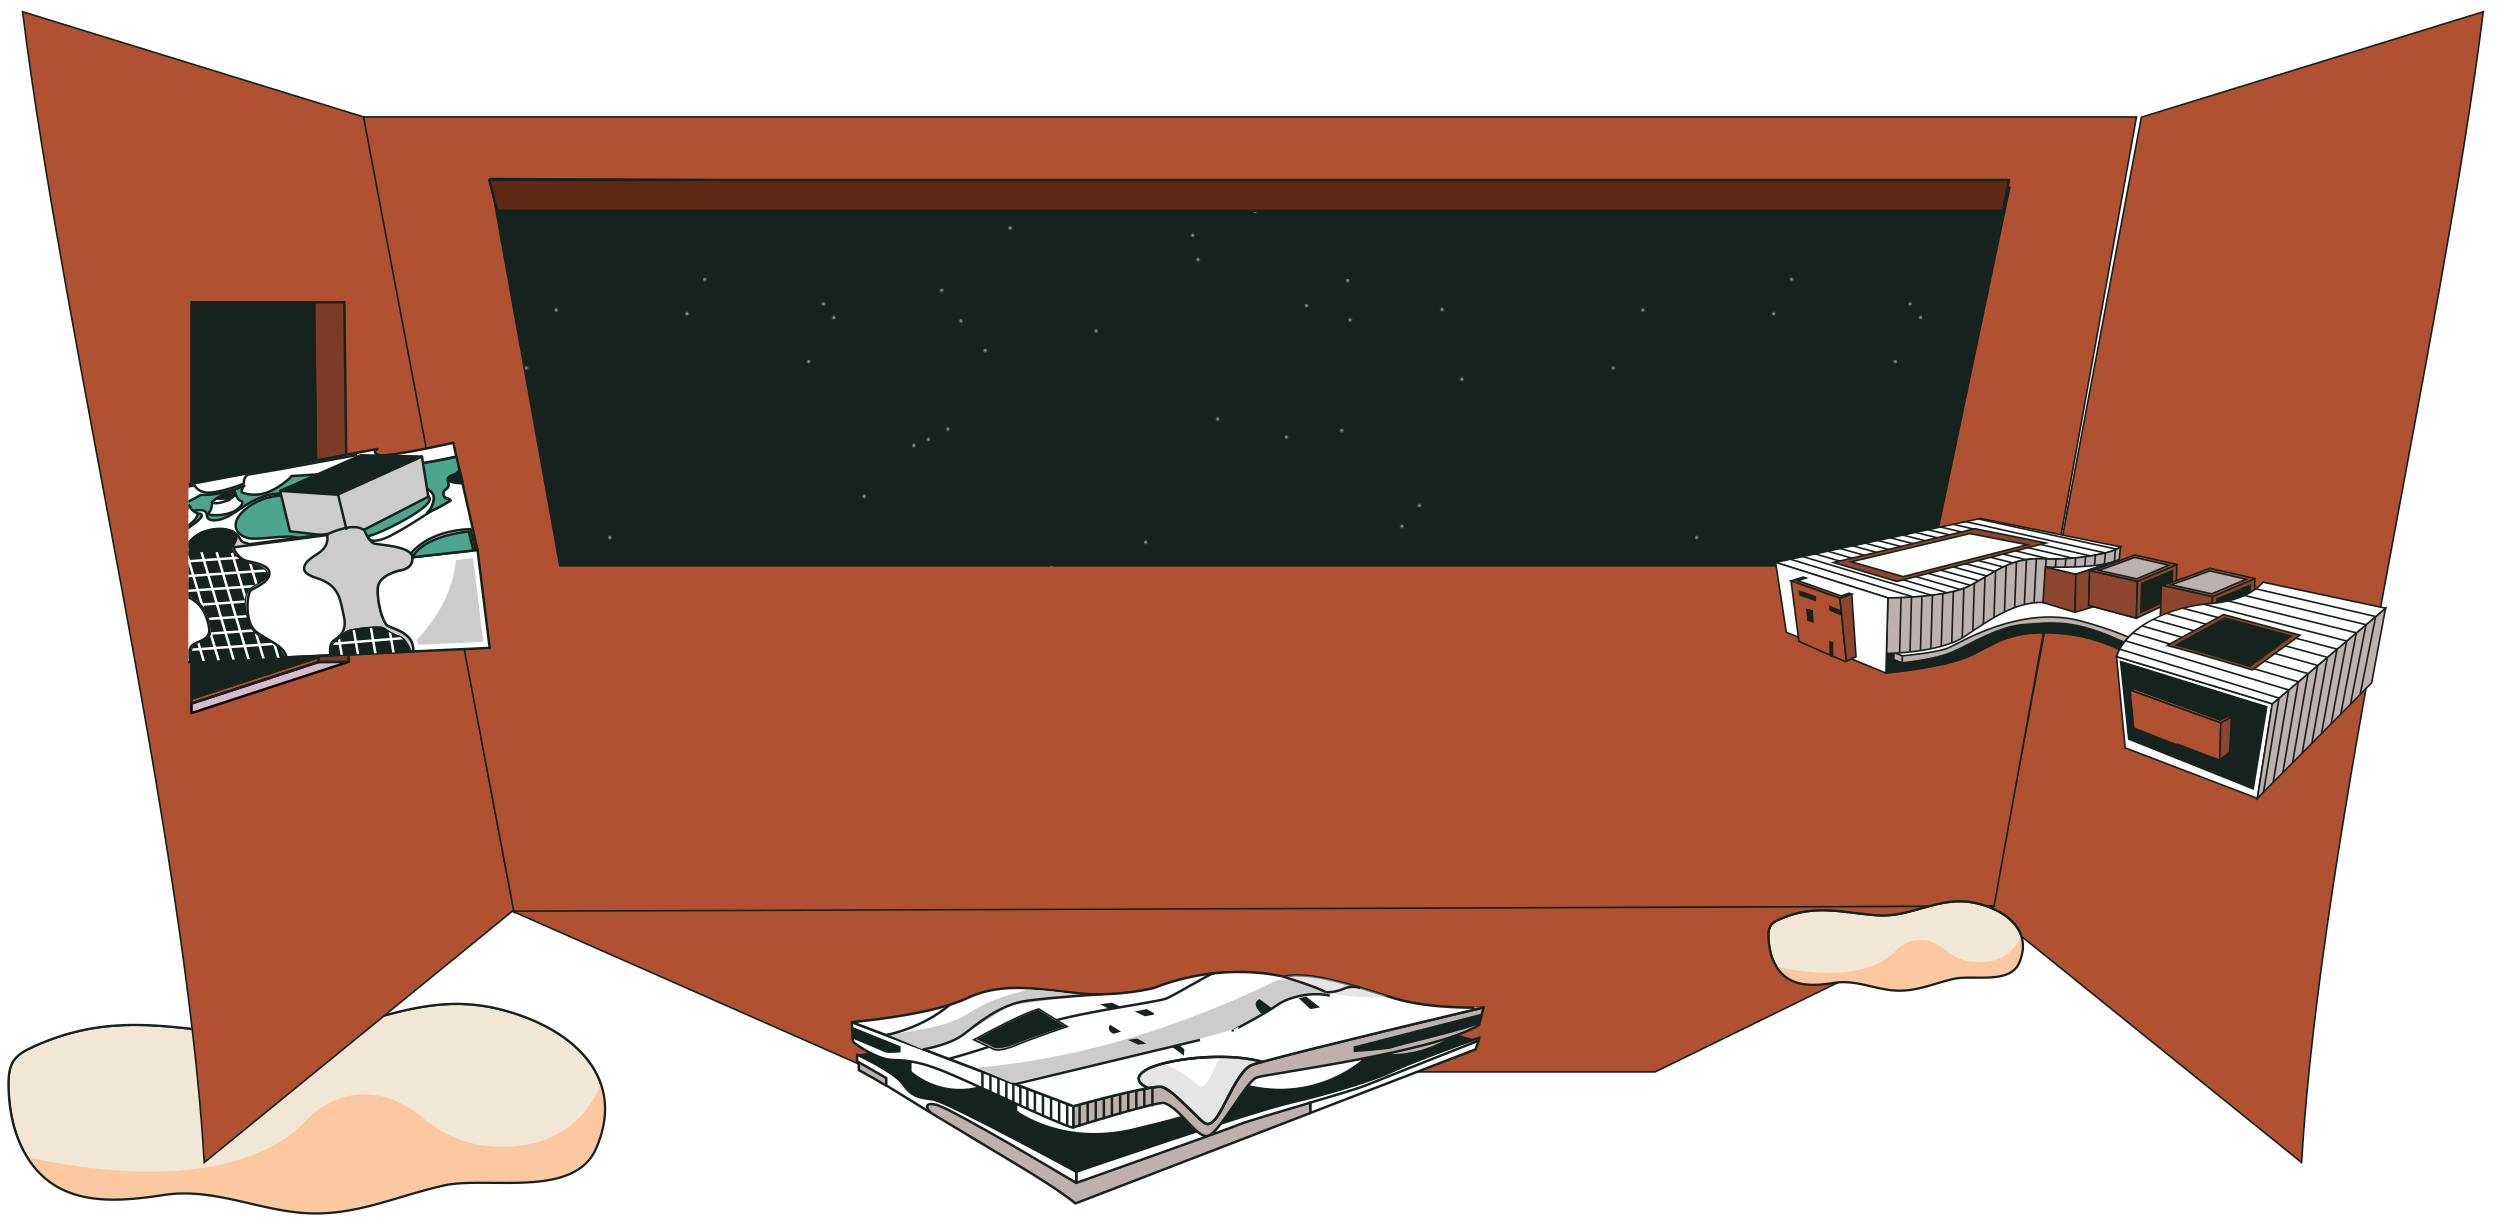 <svg xmlns="http://www.w3.org/2000/svg" xmlns:xlink="http://www.w3.org/1999/xlink" width="1504.56" height="735.38" viewBox="0 0 1504.56 735.38">
  <defs>
    <clipPath id="a">
      <path d="M262.61,604.84c-35.65,3.71-66.66,21.81-104.27,19-51.08-3.8-88.72-16.6-138.64,6.24-4.41,2-8.94,4.4-11.6,8.46s-3,9.31-3,14.23c.14,15.19,3.21,30.67,11.21,43.59,18.58,30,51.85,27.46,82.4,22.8,28.78-4.39,55,8.5,83.11,10.79,30.95,2.51,55.44-9.74,85-16.43,26.2-5.93,78.74,8.29,92-22.47,19.87-46.11-19.43-74.85-60.19-84.2A108.43,108.43,0,0,0,262.61,604.84Z" fill="none"/>
    </clipPath>
    <clipPath id="b">
      <polygon points="191.67 398.41 115.25 423.39 115.25 181.91 189.01 181.91 191.67 398.41" fill="none"/>
    </clipPath>
    <clipPath id="c">
      <rect x="113.43" y="238.6" width="262.4" height="206.04" fill="none"/>
    </clipPath>
    <clipPath id="d">
      <path d="M88.34,399.54c-1.58-5.51-8.42-8.61-12.06-10.71s-7.84-8.86-9.21-17.52,1.55-9,6.7-13.63c2.86-2.57.73-4.7-1.73-6.1a14.61,14.61,0,0,0-5.94-1.83c-9.54-.82-11.66-8.24-11.66-8.24l-16.57,1.72s1.94,7.49-2.57,9.3-8.45,4.06-6.95,7.45,10.59,2.85,14.09,7.5,13.21,18.47,7,23.67c0,0-4.87,1.07-2.66,10.23Z" fill="none"/>
    </clipPath>
    <clipPath id="e">
      <path d="M111.58,333.67s1.59,7.08-4.43,9.62-11.13,5.35-8.63,9.13,12.18,4,17,6.49a21.91,21.91,0,0,1,10,12.16c1.46,4.52,3.84,11.13-1.17,13.6s-11.15,3.94-8.62,13.4L171,395.69a17.47,17.47,0,0,0-8.8-9.39c-6.9-3.39-10.39-4.11-13.37-13.45s-1.55-16.37,1.47-18.82,10.46-5.57,10.34-7.82-.65-4.43-10.14-6.83-11.55-9.44-11.55-9.44Z" fill="none"/>
    </clipPath>
    <clipPath id="f">
      <path d="M240.16,383.23c-2.41-.5-7.16-3.2-9.24-4.87s-18,.49-20.86,1.43-5.64,5.1-8.52,7.12c-2.06,1.44-1.69,5.31-1.31,7.41l22.3-1,24.21-1.13C245.75,387.86,242.36,383.69,240.16,383.23Z" fill="none"/>
    </clipPath>
    <pattern id="g" data-name="新增圖樣色票 2" width="871.45" height="899.05" patternTransform="matrix(0.75, 0, 0, -0.75, 969.91, -631.53)" patternUnits="userSpaceOnUse" viewBox="0 0 871.45 899.05">
      <rect width="871.45" height="899.05" fill="none"/>
      <rect width="871.45" height="899.05" fill="none"/>
      <circle cx="88.93" cy="896.62" r="1.27" fill="#fff"/>
      <circle cx="186.44" cy="841.27" r="1.27" fill="#fff"/>
      <circle cx="310.18" cy="897.78" r="1.27" fill="#fff"/>
      <circle cx="355.55" cy="815.14" r="1.27" fill="#fff"/>
      <circle cx="389.39" cy="775.01" r="1.27" fill="#fff"/>
      <circle cx="403.06" cy="890.65" r="1.27" fill="#fff"/>
      <circle cx="627.12" cy="712.71" r="1.27" fill="#fff"/>
      <circle cx="585.87" cy="788.38" r="1.27" fill="#fff"/>
      <circle cx="842.23" cy="827.06" r="1.27" fill="#fff"/>
      <circle cx="25.04" cy="709.2" r="1.27" fill="#fff"/>
      <circle cx="130.09" cy="706.17" r="1.27" fill="#fff"/>
      <circle cx="247.88" cy="703.16" r="1.27" fill="#fff"/>
      <circle cx="349.82" cy="700.47" r="1.27" fill="#fff"/>
      <circle cx="454.38" cy="845.53" r="1.27" fill="#fff"/>
      <circle cx="540.14" cy="749.59" r="1.27" fill="#fff"/>
      <circle cx="515.25" cy="821.97" r="1.27" fill="#fff"/>
      <circle cx="660.28" cy="732.81" r="1.27" fill="#fff"/>
      <circle cx="735.96" cy="709.54" r="1.27" fill="#fff"/>
      <circle cx="1.27" cy="662.69" r="1.27" fill="#fff"/>
      <circle cx="239.51" cy="714.06" r="1.27" fill="#fff"/>
      <circle cx="144.33" cy="733.78" r="1.27" fill="#fff"/>
      <circle cx="323.75" cy="605.5" r="1.27" fill="#fff"/>
      <circle cx="334.44" cy="724.98" r="1.27" fill="#fff"/>
      <circle cx="535.81" cy="769.11" r="1.27" fill="#fff"/>
      <circle cx="611.05" cy="607.31" r="1.27" fill="#fff"/>
      <circle cx="751.88" cy="653.66" r="1.27" fill="#fff"/>
      <circle cx="662.16" cy="701.25" r="1.27" fill="#fff"/>
      <circle cx="68.23" cy="526.62" r="1.27" fill="#fff"/>
      <circle cx="272.26" cy="559.61" r="1.27" fill="#fff"/>
      <circle cx="227.67" cy="667.86" r="1.27" fill="#fff"/>
      <circle cx="369.27" cy="676.66" r="1.27" fill="#fff"/>
      <circle cx="339.43" cy="613.62" r="1.27" fill="#fff"/>
      <circle cx="458.33" cy="692.33" r="1.27" fill="#fff"/>
      <circle cx="525.48" cy="500.41" r="1.27" fill="#fff"/>
      <circle cx="655.45" cy="612.5" r="1.27" fill="#fff"/>
      <circle cx="706.38" cy="496.34" r="1.27" fill="#fff"/>
      <circle cx="156.19" cy="398.01" r="1.27" fill="#fff"/>
      <circle cx="99.46" cy="473.65" r="1.27" fill="#fff"/>
      <circle cx="312.14" cy="600.48" r="1.27" fill="#fff"/>
      <circle cx="427.87" cy="461.22" r="1.27" fill="#fff"/>
      <circle cx="498.11" cy="522.86" r="1.27" fill="#fff"/>
      <circle cx="555.91" cy="621.66" r="1.27" fill="#fff"/>
      <circle cx="618.11" cy="462.91" r="1.27" fill="#fff"/>
      <circle cx="717.83" cy="552.3" r="1.27" fill="#fff"/>
      <circle cx="703.76" cy="535.68" r="1.27" fill="#fff"/>
      <circle cx="61.77" cy="383.44" r="1.27" fill="#fff"/>
      <circle cx="184.33" cy="328.02" r="1.27" fill="#fff"/>
      <circle cx="293.25" cy="444.08" r="1.27" fill="#fff"/>
      <circle cx="357.45" cy="443.24" r="1.27" fill="#fff"/>
      <circle cx="450.82" cy="424.59" r="1.27" fill="#fff"/>
      <circle cx="438.04" cy="316.2" r="1.27" fill="#fff"/>
      <circle cx="498.5" cy="410.24" r="1.27" fill="#fff"/>
      <circle cx="644.01" cy="391.88" r="1.27" fill="#fff"/>
      <circle cx="795.38" cy="468.72" r="1.27" fill="#fff"/>
      <circle cx="29.56" cy="302.77" r="1.27" fill="#fff"/>
      <circle cx="218" cy="392.23" r="1.27" fill="#fff"/>
      <circle cx="246.05" cy="369.76" r="1.27" fill="#fff"/>
      <circle cx="314.06" cy="459.46" r="1.27" fill="#fff"/>
      <circle cx="422.59" cy="477.65" r="1.27" fill="#fff"/>
      <circle cx="558.42" cy="324.42" r="1.27" fill="#fff"/>
      <circle cx="516.46" cy="295.87" r="1.27" fill="#fff"/>
      <circle cx="625.8" cy="449.58" r="1.27" fill="#fff"/>
      <circle cx="765.12" cy="287.07" r="1.27" fill="#fff"/>
      <circle cx="77.8" cy="197.66" r="1.27" fill="#fff"/>
      <circle cx="192.16" cy="313.41" r="1.27" fill="#fff"/>
      <circle cx="327.76" cy="262.87" r="1.27" fill="#fff"/>
      <circle cx="398.4" cy="199.04" r="1.27" fill="#fff"/>
      <circle cx="423" cy="348.9" r="1.27" fill="#fff"/>
      <circle cx="516.18" cy="309.53" r="1.27" fill="#fff"/>
      <circle cx="547.04" cy="272.64" r="1.27" fill="#fff"/>
      <circle cx="650.06" cy="377.73" r="1.27" fill="#fff"/>
      <circle cx="806.94" cy="423.52" r="1.27" fill="#fff"/>
      <circle cx="57.49" cy="220.41" r="1.27" fill="#fff"/>
      <circle cx="190.14" cy="127.5" r="1.27" fill="#fff"/>
      <circle cx="159.13" cy="124.37" r="1.27" fill="#fff"/>
      <circle cx="362.81" cy="194.55" r="1.27" fill="#fff"/>
      <circle cx="471.01" cy="133.84" r="1.27" fill="#fff"/>
      <circle cx="574.39" cy="291.94" r="1.27" fill="#fff"/>
      <circle cx="605.84" cy="215.36" r="1.27" fill="#fff"/>
      <circle cx="730.55" cy="254.97" r="1.27" fill="#fff"/>
      <circle cx="796.42" cy="158.85" r="1.27" fill="#fff"/>
      <circle cx="49.76" cy="192.42" r="1.27" fill="#fff"/>
      <circle cx="214.21" cy="1.27" r="1.27" fill="#fff"/>
      <circle cx="151.3" cy="221.73" r="1.27" fill="#fff"/>
      <circle cx="293.45" cy="54.11" r="1.27" fill="#fff"/>
      <circle cx="344.14" cy="23.27" r="1.27" fill="#fff"/>
      <circle cx="457.8" cy="206.17" r="1.27" fill="#fff"/>
      <circle cx="588.3" cy="63.97" r="1.27" fill="#fff"/>
      <circle cx="652.18" cy="50.43" r="1.27" fill="#fff"/>
      <circle cx="870.18" cy="180.41" r="1.27" fill="#fff"/>
    </pattern>
    <pattern id="h" data-name="新增圖樣色票 2-3" width="871.45" height="899.05" patternTransform="matrix(0.75, 0, 0, -0.75, 493.03, -377.44)" patternUnits="userSpaceOnUse" viewBox="0 0 871.45 899.05">
      <rect width="871.45" height="899.05" fill="none"/>
      <rect width="871.45" height="899.05" fill="none"/>
      <circle cx="88.93" cy="896.62" r="1.27" fill="#fff"/>
      <circle cx="186.44" cy="841.27" r="1.27" fill="#fff"/>
      <circle cx="310.18" cy="897.78" r="1.27" fill="#fff"/>
      <circle cx="355.55" cy="815.14" r="1.27" fill="#fff"/>
      <circle cx="389.39" cy="775.01" r="1.27" fill="#fff"/>
      <circle cx="403.06" cy="890.65" r="1.27" fill="#fff"/>
      <circle cx="627.12" cy="712.71" r="1.27" fill="#fff"/>
      <circle cx="585.87" cy="788.38" r="1.27" fill="#fff"/>
      <circle cx="842.23" cy="827.06" r="1.27" fill="#fff"/>
      <circle cx="25.04" cy="709.2" r="1.27" fill="#fff"/>
      <circle cx="130.09" cy="706.17" r="1.27" fill="#fff"/>
      <circle cx="247.88" cy="703.16" r="1.27" fill="#fff"/>
      <circle cx="349.82" cy="700.47" r="1.27" fill="#fff"/>
      <circle cx="454.38" cy="845.53" r="1.27" fill="#fff"/>
      <circle cx="540.14" cy="749.59" r="1.27" fill="#fff"/>
      <circle cx="515.25" cy="821.97" r="1.27" fill="#fff"/>
      <circle cx="660.28" cy="732.81" r="1.27" fill="#fff"/>
      <circle cx="735.96" cy="709.54" r="1.27" fill="#fff"/>
      <circle cx="1.27" cy="662.69" r="1.27" fill="#fff"/>
      <circle cx="239.51" cy="714.06" r="1.27" fill="#fff"/>
      <circle cx="144.33" cy="733.78" r="1.27" fill="#fff"/>
      <circle cx="323.75" cy="605.5" r="1.27" fill="#fff"/>
      <circle cx="334.44" cy="724.98" r="1.27" fill="#fff"/>
      <circle cx="535.81" cy="769.11" r="1.27" fill="#fff"/>
      <circle cx="611.05" cy="607.31" r="1.27" fill="#fff"/>
      <circle cx="751.88" cy="653.66" r="1.27" fill="#fff"/>
      <circle cx="662.16" cy="701.25" r="1.27" fill="#fff"/>
      <circle cx="68.23" cy="526.62" r="1.27" fill="#fff"/>
      <circle cx="272.26" cy="559.61" r="1.27" fill="#fff"/>
      <circle cx="227.67" cy="667.86" r="1.27" fill="#fff"/>
      <circle cx="369.27" cy="676.66" r="1.27" fill="#fff"/>
      <circle cx="339.43" cy="613.62" r="1.27" fill="#fff"/>
      <circle cx="458.33" cy="692.33" r="1.27" fill="#fff"/>
      <circle cx="525.48" cy="500.41" r="1.27" fill="#fff"/>
      <circle cx="655.45" cy="612.5" r="1.27" fill="#fff"/>
      <circle cx="706.38" cy="496.34" r="1.27" fill="#fff"/>
      <circle cx="156.19" cy="398.01" r="1.27" fill="#fff"/>
      <circle cx="99.46" cy="473.65" r="1.27" fill="#fff"/>
      <circle cx="312.14" cy="600.48" r="1.27" fill="#fff"/>
      <circle cx="427.87" cy="461.22" r="1.27" fill="#fff"/>
      <circle cx="498.11" cy="522.86" r="1.27" fill="#fff"/>
      <circle cx="555.91" cy="621.66" r="1.27" fill="#fff"/>
      <circle cx="618.11" cy="462.91" r="1.27" fill="#fff"/>
      <circle cx="717.83" cy="552.3" r="1.27" fill="#fff"/>
      <circle cx="703.76" cy="535.68" r="1.27" fill="#fff"/>
      <circle cx="61.77" cy="383.44" r="1.27" fill="#fff"/>
      <circle cx="184.33" cy="328.02" r="1.27" fill="#fff"/>
      <circle cx="293.25" cy="444.08" r="1.27" fill="#fff"/>
      <circle cx="357.45" cy="443.24" r="1.27" fill="#fff"/>
      <circle cx="450.82" cy="424.59" r="1.27" fill="#fff"/>
      <circle cx="438.04" cy="316.2" r="1.27" fill="#fff"/>
      <circle cx="498.5" cy="410.24" r="1.27" fill="#fff"/>
      <circle cx="644.01" cy="391.88" r="1.27" fill="#fff"/>
      <circle cx="795.38" cy="468.72" r="1.27" fill="#fff"/>
      <circle cx="29.56" cy="302.77" r="1.27" fill="#fff"/>
      <circle cx="218" cy="392.23" r="1.27" fill="#fff"/>
      <circle cx="246.05" cy="369.76" r="1.27" fill="#fff"/>
      <circle cx="314.06" cy="459.46" r="1.27" fill="#fff"/>
      <circle cx="422.59" cy="477.65" r="1.27" fill="#fff"/>
      <circle cx="558.42" cy="324.42" r="1.27" fill="#fff"/>
      <circle cx="516.46" cy="295.87" r="1.27" fill="#fff"/>
      <circle cx="625.8" cy="449.58" r="1.27" fill="#fff"/>
      <circle cx="765.12" cy="287.07" r="1.27" fill="#fff"/>
      <circle cx="77.8" cy="197.66" r="1.27" fill="#fff"/>
      <circle cx="192.16" cy="313.41" r="1.27" fill="#fff"/>
      <circle cx="327.76" cy="262.87" r="1.27" fill="#fff"/>
      <circle cx="398.4" cy="199.04" r="1.27" fill="#fff"/>
      <circle cx="423" cy="348.9" r="1.27" fill="#fff"/>
      <circle cx="516.18" cy="309.53" r="1.27" fill="#fff"/>
      <circle cx="547.04" cy="272.64" r="1.27" fill="#fff"/>
      <circle cx="650.06" cy="377.73" r="1.27" fill="#fff"/>
      <circle cx="806.94" cy="423.52" r="1.27" fill="#fff"/>
      <circle cx="57.49" cy="220.41" r="1.27" fill="#fff"/>
      <circle cx="190.14" cy="127.5" r="1.27" fill="#fff"/>
      <circle cx="159.13" cy="124.37" r="1.27" fill="#fff"/>
      <circle cx="362.81" cy="194.55" r="1.27" fill="#fff"/>
      <circle cx="471.01" cy="133.84" r="1.27" fill="#fff"/>
      <circle cx="574.39" cy="291.94" r="1.27" fill="#fff"/>
      <circle cx="605.84" cy="215.36" r="1.27" fill="#fff"/>
      <circle cx="730.55" cy="254.97" r="1.27" fill="#fff"/>
      <circle cx="796.42" cy="158.85" r="1.27" fill="#fff"/>
      <circle cx="49.76" cy="192.42" r="1.27" fill="#fff"/>
      <circle cx="214.21" cy="1.27" r="1.27" fill="#fff"/>
      <circle cx="151.3" cy="221.73" r="1.27" fill="#fff"/>
      <circle cx="293.45" cy="54.11" r="1.27" fill="#fff"/>
      <circle cx="344.14" cy="23.27" r="1.27" fill="#fff"/>
      <circle cx="457.8" cy="206.17" r="1.27" fill="#fff"/>
      <circle cx="588.3" cy="63.97" r="1.27" fill="#fff"/>
      <circle cx="652.18" cy="50.43" r="1.27" fill="#fff"/>
      <circle cx="870.18" cy="180.41" r="1.27" fill="#fff"/>
    </pattern>
    <clipPath id="i">
      <path d="M1276.21,329.13,1191.87,312l-123.28,26.46,67.6,21.38s35,.21,49.47-7.4,24.73-17.13,43.72-16.11S1272,333,1276.21,329.13Z" fill="none"/>
    </clipPath>
    <clipPath id="j">
      <path d="M1229.38,336.31c-19-1-29.28,8.5-43.72,16.11s-49.47,7.4-49.47,7.4l-.88,33.46s32.11-.22,47.14-10.3,30.42-21,47.06-20.39,30.61,3.67,43.16-2.67l3.54-30.79C1272,333,1248.37,337.33,1229.38,336.31Z" fill="none"/>
    </clipPath>
    <clipPath id="k">
      <path d="M1361.94,350.37s-7.75,10.86-31.75,12.89-51,13.83-56.41,31.9l93.71,28.4L1435.7,366Z" fill="none"/>
    </clipPath>
    <clipPath id="l">
      <path d="M1174.13,542.71c-15.2,1.59-28.43,9.31-44.47,8.12-21.79-1.63-37.85-7.09-59.14,2.66-1.88.86-3.81,1.87-4.94,3.6a10.79,10.79,0,0,0-1.27,6.07c.06,6.48,1.37,13.09,4.78,18.6,7.92,12.8,22.11,11.71,35.14,9.72,12.28-1.87,23.45,3.63,35.45,4.6,13.2,1.07,23.65-4.15,36.26-7,11.18-2.53,33.59,3.54,39.24-9.58,8.48-19.67-8.29-31.93-25.67-35.92A46.5,46.5,0,0,0,1174.13,542.71Z" fill="none"/>
    </clipPath>
  </defs>
  <g>
    <g clip-path="url(#a)">
      <g>
        <path d="M262.61,604.84c-35.65,3.71-66.66,21.81-104.27,19-51.08-3.8-88.72-16.6-138.64,6.24-4.41,2-8.94,4.4-11.6,8.46s-3,9.31-3,14.23c.14,15.19,3.21,30.67,11.21,43.59,18.58,30,51.85,27.46,82.4,22.8,28.78-4.39,55,8.5,83.11,10.79,30.95,2.51,55.44-9.74,85-16.43,26.2-5.93,78.74,8.29,92-22.47,19.87-46.11-19.43-74.85-60.19-84.2A108.43,108.43,0,0,0,262.61,604.84Z" fill="#f2e6d4" stroke="#16221d" stroke-miterlimit="10" stroke-width="1.38"/>
        <path d="M361.48,651.75s-11.88,43.65-68.83,37.84c-14-1.43-27-7.56-37.83-16.61-10.59-8.89-28.36-19-49.67-12.09a51,51,0,0,0-21.68,14.22c-11.57,12.53-54.24,45.8-167.14,21.26,0,0,2.89,42.42,9.28,43.81s203.66,13.5,203.66,13.5H400.14Z" fill="#fbc8a2"/>
      </g>
    </g>
    <path d="M262.61,604.84c-35.65,3.71-66.66,21.81-104.27,19-51.08-3.8-88.72-16.6-138.64,6.24-4.41,2-8.94,4.4-11.6,8.46s-3,9.31-3,14.23c.14,15.19,3.21,30.67,11.21,43.59,18.58,30,51.85,27.46,82.4,22.8,28.78-4.39,55,8.5,83.11,10.79,30.95,2.51,55.44-9.74,85-16.43,26.2-5.93,78.74,8.29,92-22.47,19.87-46.11-19.43-74.85-60.19-84.2A108.43,108.43,0,0,0,262.61,604.84Z" fill="none" stroke="#16221d" stroke-miterlimit="10" stroke-width="1.38"/>
    <path d="M309.41,549.09,219.33,70.53,13.6,7.06c24.54,197.08,97.62,494.69,109.34,692.56L308.33,548.38" fill="#b05232" stroke="#16221d" stroke-miterlimit="10"/>
    <path d="M1385.14,699.62c11.72-197.87,84.8-495.48,109.35-692.56L1288.75,70.53l-90.08,478.56Z" fill="#b05232" stroke="#16221d" stroke-miterlimit="10"/>
    <polygon points="309.36 549.09 1200.09 545.34 1285.79 70.38 218.77 70.38 309.36 549.09" fill="#b05232" stroke="#16221d" stroke-miterlimit="10"/>
    <polygon points="527.56 645.1 996.12 645.1 1200.09 545.34 308.32 548.38 527.56 645.1" fill="#b05232" stroke="#16221d" stroke-linecap="round" stroke-linejoin="round"/>
    <polygon points="209.74 398.27 115.25 429.13 115.25 423.39 191.67 398.41 209.74 398.27" fill="#d3bccb" stroke="#0c0007" stroke-linecap="round" stroke-linejoin="round" stroke-width="1.5"/>
    <polygon points="189.01 181.91 207.24 181.91 209.9 398.22 209.74 398.27 191.67 398.41 189.01 181.91" fill="#7c3b25" stroke="#16221d" stroke-miterlimit="10" stroke-width="1.5"/>
    <g clip-path="url(#b)">
      <polygon points="191.67 395.68 115.25 420.65 115.25 179.17 189.01 179.17 191.67 395.68" fill="#16221d" stroke="#16221d" stroke-miterlimit="10" stroke-width="1.41"/>
    </g>
    <polygon points="191.67 398.41 115.25 423.39 115.25 181.91 189.01 181.91 191.67 398.41" fill="none" stroke="#16221d" stroke-miterlimit="10" stroke-width="1.5"/>
    <g clip-path="url(#c)">
      <g>
        <path d="M276.39,282.76a7.86,7.86,0,0,1-2.16,2.29c-1.48.9-3.66.93-4.46,2.48-.88,1.71.71,4-.24,5.67-.48.86-1.5,1.27-2.14,2a3,3,0,0,0,.58,4.26,2.59,2.59,0,0,0,.39.25c1,.46,2.3.48,2.76,1.45a97.72,97.72,0,0,1-13.95,7.36,10.23,10.23,0,0,0,3.15-5c.67-1.86,1.22-3.94.45-5.75a7.32,7.32,0,0,0-2.39-2.76A22.75,22.75,0,0,0,250,291l3.87-12.29c-35.4,5.6-78.44,7.77-78.44,7.77-.48,1.33-7.86,7.36-14.4,9.83a22.35,22.35,0,0,1-14.88.25c-2.05-.85.95-4.36.95-4.36a60.77,60.77,0,0,1-26.34,5.65c-10.94,6.9-23.86,9.27-23.86,9.27l-6.21-3.49-4.56,9.09-26.91,3.61-2.47-3.57-9.71,1L17.63,336.19s1,4.83.56,7.63-3.11,6.4-.83,11.19l-8.21,7.11L287.39,331l-10.9-48.36Z" fill="#fff" stroke="#16221d" stroke-linecap="round" stroke-linejoin="round" stroke-width="1.5"/>
        <path d="M101.27,313.72a40.21,40.21,0,0,1,18-6.65c1.73-.2,3.84-.1,4.73,1.39.6,1,.42,2.34,1.06,3.31s2.19,1.38,3.49,1.38c6.48,0,12-4.26,17.43-7.84,6.14-4.08,13-7.59,20.31-8.15,4.79-.36,9.61.55,14.39.12a26.18,26.18,0,0,0,13.91-5.58,10.52,10.52,0,0,0,2.83-3.15c1-2,1-4.3,1-6.53a2.45,2.45,0,0,0-3.19-2.75,112.69,112.69,0,0,0-18.21,2.23c-21.61,3.93-43,8.8-64.67,12.66a40.82,40.82,0,0,0-10,2.66c-3.14,1.45-6,3.88-7.15,7.13s-.28,7.36,2.61,9.26a3.32,3.32,0,0,0,2.81.58" fill="#4da58e" stroke="#16221d" stroke-miterlimit="10" stroke-width="1.5"/>
        <path d="M96.61,328.55a17.55,17.55,0,0,0,14.67-3.4c.94-.76,1.88-1.94,1.43-3.06-.19-.46-.6-.82-.77-1.29a2.63,2.63,0,0,1,1-2.54c2.48-2.51,5.95-4,8-6.83a1.72,1.72,0,0,0,.4-1.66c-.32-.65-1.23-.69-1.94-.6-7.4.93-13.79,5.56-19.4,10.47a21.6,21.6,0,0,0-4.1,4.39,4.44,4.44,0,0,0-.88,2.71,2,2,0,0,0,1.83,1.91" fill="#4da58e" stroke="#16221d" stroke-miterlimit="10" stroke-width="1.5"/>
        <path d="M60.07,327.14c0,.08-2.47,2.75,3.6,2.92s18.54-3.27,17.57-1.05-6.86,5.27-5.64,6.54a8.65,8.65,0,0,0,3.12,1.91l1.24-.3-.85-3s3.9-2.93,3.72-10.35Z" fill="#4da58e" stroke="#16221d" stroke-miterlimit="10" stroke-width="1.5"/>
        <polyline points="81.17 331.53 99.77 329.17 97.59 332.05" fill="none" stroke="#16221d" stroke-linecap="round" stroke-linejoin="round" stroke-width="1.5"/>
        <polyline points="99.77 329.17 100.67 332.15 98.24 334.74 97.59 332.05 79.11 334.16" fill="none" stroke="#16221d" stroke-linecap="round" stroke-linejoin="round" stroke-width="1.5"/>
        <path d="M127.61,302.14s0,4.17-1.24,5.52-1.46,1.95,1,2.29,11.36.18,15.93-3.85,1.91-4.38.7-5.07-2.55-4.56-2.55-4.56S134.19,295.81,127.61,302.14Z" fill="#fff" stroke="#16221d" stroke-miterlimit="10" stroke-width="1.5"/>
        <path d="M131.46,300.14l6.08-.16s4.07-2.7,3.15-2.86S134.15,297.3,131.46,300.14Z" fill="#16221d" stroke="#16221d" stroke-miterlimit="10" stroke-width="1.5"/>
        <path d="M128.28,302.6s1.27.92,6.13-.57a17.56,17.56,0,0,0,7.44-4.42" fill="none" stroke="#16221d" stroke-miterlimit="10" stroke-width="1.5"/>
        <path d="M258.38,295.08a7.32,7.32,0,0,1,2.39,2.76c.77,1.81.22,3.89-.45,5.75a10.23,10.23,0,0,1-3.15,5,97.72,97.72,0,0,0,13.95-7.36c-.46-1-1.79-1-2.76-1.45a3,3,0,0,1-1.22-4.12,4.25,4.25,0,0,1,.25-.39c.64-.75,1.66-1.16,2.14-2,1-1.68-.64-4,.24-5.67.8-1.55,3-1.58,4.46-2.48a7.86,7.86,0,0,0,2.16-2.29l.1-.14-1.78-7.9c-6.28,1.49-13.38,2.81-20.81,4L250,291A22.67,22.67,0,0,1,258.38,295.08Z" fill="#4da58e" stroke="#16221d" stroke-linecap="round" stroke-linejoin="round" stroke-width="1.5"/>
        <path d="M228,273.77c-4.76-1.74-.86-3.57-.86-3.57L95,295l-4.33,8.63,6.22,3.49s12.92-2.37,23.86-9.27a60.94,60.94,0,0,0,26.34-5.64s-3,3.51-1,4.35a22.38,22.38,0,0,0,14.89-.25c6.54-2.47,13.92-8.5,14.4-9.83,0,0,63-3.19,99.25-11.76l-1.85-8.24S232.8,275.51,228,273.77Z" fill="#fff" stroke="#16221d" stroke-linecap="round" stroke-linejoin="round" stroke-width="1.5"/>
        <line x1="203.11" y1="297.72" x2="209.3" y2="323.84" fill="none" stroke="#16221d" stroke-miterlimit="10" stroke-width="1.5"/>
        <polygon points="57.55 316.74 60.07 327.14 96.66 321.78 108.53 311.66 105.88 300.91 57.55 316.74" fill="#ccc" stroke="#16221d" stroke-miterlimit="10" stroke-width="1.5"/>
        <path d="M70.18,306.33,57.8,315.71a.82.82,0,0,0,.66,1.47l34.48-5.77a4,4,0,0,0,1.89-.88l10.75-9.08a.82.82,0,0,0,.12-1.16.84.84,0,0,0-.82-.28l-34.32,6.15A.77.77,0,0,0,70.18,306.33Z" fill="#16221d" stroke="#16221d" stroke-miterlimit="10" stroke-width="1.5"/>
        <path d="M100.2,330.21s6.78-2.36,8.7-5.38,1.18-2.37,1.18-2.37a10.31,10.31,0,0,1-4.25-5.2,7.72,7.72,0,0,0-1.19-2.25v0s-3.95-1-12.41,2.39-9.4,6.43-9.4,6.43-.24,5.51-1.65,7.72l18.6-2.36Z" fill="#fff" stroke="#16221d" stroke-miterlimit="10" stroke-width="1.5"/>
        <path d="M82.82,323.81s-.62,1.6.74,2,22.1-2.28,22.16-8.8" fill="none" stroke="#16221d" stroke-miterlimit="10" stroke-width="1.5"/>
        <path d="M83.79,324.49c.56,1.05,3,.58,5.15.25s14.33-3.49,15.57-6.83-4.44-2.54-9.8-.7S82.8,322.64,83.79,324.49Z" fill="#16221d" stroke="#16221d" stroke-miterlimit="10" stroke-width="1.5"/>
        <path d="M104.62,309.71l.61,6.2.75,2.14s3.55,1,8.39-2.6,4.64-6.33,4.64-6.33-3.46-1.72-4-3-1.2-2.61-2.3-2.18S104.93,307,104.62,309.71Z" fill="#fff" stroke="#16221d" stroke-miterlimit="10" stroke-width="1.5"/>
        <path d="M105.48,310.07c.32.36,1.31-.06,2.16-.4s5.67-2.77,5.91-4.22-2.06-.6-4.14.65S104.92,309.42,105.48,310.07Z" fill="#16221d" stroke="#16221d" stroke-miterlimit="10" stroke-width="1.5"/>
        <line x1="94.12" y1="311.76" x2="95.19" y2="316.2" fill="none" stroke="#16221d" stroke-miterlimit="10" stroke-width="1.5"/>
        <path d="M93.2,302.11,96.09,296l21-3.87s2.28,4.91,9.69,4.32,19.59-5,19.89-5.43-.51-3.43,2.55-5.38l20.9-3.58,44.75-8.24" fill="none" stroke="#16221d" stroke-miterlimit="10" stroke-width="1.5"/>
        <path d="M245.18,290.35s.27.11.72.32c2.71,1.24,12.15,5.79,12.76,9.59.71,4.45-20.16,16.28-33.18,21.23s-39.68,4.29-46.08,2.19-21.19,1.06-28.35.43-14.79-7.92-3.5-17.51,25.19-8.44,25.19-8.44l61.53-17.05,11.18,9.35" fill="#4da58e" stroke="#16221d" stroke-linecap="round" stroke-linejoin="round" stroke-width="1.5"/>
        <polygon points="253.94 274.77 217.16 273.99 168.58 295.4 203.11 297.73 253.94 274.77" fill="#fff" stroke="#16221d" stroke-linecap="round" stroke-linejoin="round" stroke-width="1.5"/>
        <polygon points="250.02 275.68 217.41 275.04 172.3 294.66 202.53 296.36 250.02 275.68" fill="#16221d" stroke="#16221d" stroke-miterlimit="10" stroke-width="1.5"/>
        <polygon points="203.11 297.73 168.58 295.4 168.58 295.4 174.46 319.73 209.3 323.84 257.74 298.94 253.94 274.77 203.11 297.73" fill="#ccc" stroke="#16221d" stroke-linecap="round" stroke-linejoin="round" stroke-width="1.5"/>
        <path d="M225.8,327.29c-3.69-.65-6.45-8.08-6.45-8.08-6.46-5.46-21.69,2.06-21.69,2.06l-47.5,6.26s-2.07-.78-3.53-1.16-2.6-2.82-2.6-2.82c-1.9-3.88-9-7.15-19.86-4.08s-14.06,13.62-14.06,13.62l-42.88,6c-1.5.12-7-3.28-7-3.28s1.8-2.53-7.19-.84c-11.32,2.13-16.4,8.11-16.47,8.6-1,6.87.37,7.06-4.77,8.82-2.51.86-6,3.95-4.73,7.76h0c1.31,3.8,4,3.65,5.61,4.2s7.43-.8,14,11,1.74,14.92,1.74,14.92c-5.92,4.48-2.86,11.27-2.86,11.27l154.66-7.22c-.38-2.1-.75-6,1.31-7.41,2.88-2,5.61-6.18,8.52-7.12s18.77-3.09,20.85-1.43,6.84,4.37,9.25,4.87c2.2.46,5.59,4.63,6.58,8.92l2-.1c1.76-11.09-12.46-13.52-15.53-15.59s-6.33-14.94-5.77-22.63,12.36-10.3,13.77-10.55,7.58-1.43,7.09-7.92S229.49,328,225.8,327.29Z" fill="#ccc" stroke="#16221d" stroke-linecap="round" stroke-linejoin="round" stroke-width="1.5"/>
        <path d="M88.34,399.54c-1.58-5.51-8.42-8.61-12.06-10.71s-7.84-8.86-9.21-17.52,1.55-9,6.7-13.63c2.86-2.57.73-4.7-1.73-6.1a14.61,14.61,0,0,0-5.94-1.83c-9.54-.82-11.66-8.24-11.66-8.24l-16.57,1.72s1.94,7.49-2.57,9.3-8.45,4.06-6.95,7.45,10.59,2.85,14.09,7.5,13.21,18.47,7,23.67c0,0-4.87,1.07-2.66,10.23Z" fill="#16221d" stroke="#16221d" stroke-miterlimit="10" stroke-width="1.5"/>
        <path d="M56,341.12s2.17,6,6.76,6.56,11.39,1.77,12.71,5.73-1.22,6-4.51,8-4.18,6.62-1.83,13.34,3.09,11.05,9.8,14.37,9.32,5.82,10.46,10.36l25.31-1.18s-2.3-7.22,1.12-10,11.3-3.09,10-10.56-4.85-17.31-17.36-19.71-10.83-3.71-11.63-6.29.29-6,7.42-8.17,6.22-7.4,5.94-9.56Z" fill="#fff" stroke="#16221d" stroke-linecap="round" stroke-linejoin="round" stroke-width="1.5"/>
        <path d="M111.58,333.67s1.59,7.08-4.43,9.62-11.13,5.35-8.63,9.13,12.18,4,17,6.49a21.91,21.91,0,0,1,10,12.16c1.46,4.52,3.84,11.13-1.17,13.6s-11.15,3.94-8.62,13.4L171,395.69a17.47,17.47,0,0,0-8.8-9.39c-6.9-3.39-10.39-4.11-13.37-13.45s-1.55-16.37,1.47-18.82,10.46-5.57,10.34-7.82-.65-4.43-10.14-6.83-11.55-9.44-11.55-9.44Z" fill="#16221d" stroke="#16221d" stroke-miterlimit="10" stroke-width="1.5"/>
        <path d="M140.42,329.41s2.36,6.75,8.11,8.14,13.59,2.54,13.65,7.45-8.16,8.6-10.9,10-4.32,19.33,2.65,25,16.63,7.92,18.62,15.62l26.37-1.23s-1.28-6.65,1.81-8.84,8.4-5.11,6.21-14.67-2.31-18.76-16.66-23.09-3.54-11.63-1.25-13.14,9.18-4.87,7.91-12.64Z" fill="#fff" stroke="#16221d" stroke-miterlimit="10" stroke-width="1.5"/>
        <path d="M45.57,401.54s-3.07-6.79,2.85-11.27c0,0,4.82-3.09-1.74-14.92s-12.41-10.48-14-11-4.3-.4-5.6-4.21h0L9,362.14l15.93,40.32,175.34-8.14h0Z" fill="#fff" stroke="#16221d" stroke-linecap="round" stroke-linejoin="round" stroke-width="1.5"/>
        <polygon points="200.23 394.32 222.53 393.28 200.23 394.32 200.23 394.32" fill="none" stroke="#16221d" stroke-miterlimit="10" stroke-width="1.5"/>
        <path d="M287.39,331l-39.13,4.38c.49,6.49-5.69,7.66-7.09,7.92S228,346.15,227.4,353.83s2.71,20.57,5.78,22.63,16.43,4.17,15.52,15.59l46-2.14Z" fill="#fff" stroke="#16221d" stroke-miterlimit="10" stroke-width="1.5"/>
        <polygon points="246.74 392.15 248.7 392.05 248.7 392.05 246.74 392.15 246.74 392.15" fill="none" stroke="#16221d" stroke-miterlimit="10" stroke-width="1.5"/>
        <polygon points="222.53 393.28 246.74 392.15 246.74 392.15 222.53 393.28" fill="none" stroke="#16221d" stroke-miterlimit="10" stroke-width="1.5"/>
        <path d="M240.16,383.23c-2.41-.5-7.16-3.2-9.24-4.87s-18,.49-20.86,1.43-5.64,5.1-8.52,7.12c-2.06,1.44-1.69,5.31-1.31,7.41l22.3-1,24.21-1.13C245.75,387.86,242.36,383.69,240.16,383.23Z" fill="#16221d" stroke="#16221d" stroke-miterlimit="10" stroke-width="1.5"/>
        <path d="M111.82,332.67l27.92-3.83s3.52-4.17,2.32-6.34-9.24-6.07-19.41-1.57S111.82,332.67,111.82,332.67Z" fill="#16221d" stroke="#16221d" stroke-miterlimit="10" stroke-width="1.5"/>
        <g clip-path="url(#d)">
          <g>
            <line x1="45.36" y1="341.07" x2="68.6" y2="402.83" fill="none" stroke="#fff" stroke-miterlimit="10" stroke-width="1.5"/>
            <line x1="52.81" y1="339.79" x2="75.36" y2="401.72" fill="none" stroke="#fff" stroke-miterlimit="10" stroke-width="1.5"/>
            <line x1="60.48" y1="337.93" x2="83.04" y2="399.86" fill="none" stroke="#fff" stroke-miterlimit="10" stroke-width="1.5"/>
            <line x1="91.1" y1="394.41" x2="35.21" y2="398.08" fill="none" stroke="#fff" stroke-miterlimit="10" stroke-width="1.5"/>
            <line x1="89.43" y1="387.03" x2="33.54" y2="390.7" fill="none" stroke="#fff" stroke-miterlimit="10" stroke-width="1.5"/>
            <line x1="87.76" y1="379.64" x2="31.87" y2="383.31" fill="none" stroke="#fff" stroke-miterlimit="10" stroke-width="1.5"/>
            <line x1="86.09" y1="372.26" x2="30.2" y2="375.93" fill="none" stroke="#fff" stroke-miterlimit="10" stroke-width="1.5"/>
            <line x1="84.42" y1="364.87" x2="28.53" y2="368.55" fill="none" stroke="#fff" stroke-miterlimit="10" stroke-width="1.5"/>
            <line x1="82.76" y1="357.49" x2="26.87" y2="361.16" fill="none" stroke="#fff" stroke-miterlimit="10" stroke-width="1.5"/>
            <line x1="81.09" y1="350.11" x2="25.2" y2="353.78" fill="none" stroke="#fff" stroke-miterlimit="10" stroke-width="1.5"/>
            <line x1="79.42" y1="342.72" x2="23.53" y2="346.39" fill="none" stroke="#fff" stroke-miterlimit="10" stroke-width="1.5"/>
          </g>
        </g>
        <g clip-path="url(#e)">
          <g>
            <line x1="172.85" y1="386.92" x2="104.85" y2="391.73" fill="none" stroke="#fff" stroke-miterlimit="10" stroke-width="1.5"/>
            <line x1="170.87" y1="378.17" x2="102.87" y2="382.98" fill="none" stroke="#fff" stroke-miterlimit="10" stroke-width="1.5"/>
            <line x1="168.9" y1="369.42" x2="100.89" y2="374.22" fill="none" stroke="#fff" stroke-miterlimit="10" stroke-width="1.5"/>
            <line x1="166.92" y1="360.66" x2="98.92" y2="365.47" fill="none" stroke="#fff" stroke-miterlimit="10" stroke-width="1.5"/>
            <line x1="164.94" y1="351.91" x2="96.94" y2="356.72" fill="none" stroke="#fff" stroke-miterlimit="10" stroke-width="1.5"/>
            <line x1="162.96" y1="343.16" x2="94.96" y2="347.97" fill="none" stroke="#fff" stroke-miterlimit="10" stroke-width="1.5"/>
            <line x1="160.98" y1="334.41" x2="92.98" y2="339.22" fill="none" stroke="#fff" stroke-miterlimit="10" stroke-width="1.5"/>
            <line x1="94.27" y1="332.49" x2="115.92" y2="404.95" fill="none" stroke="#fff" stroke-miterlimit="10" stroke-width="1.5"/>
            <line x1="102.68" y1="331.15" x2="124.33" y2="403.62" fill="none" stroke="#fff" stroke-miterlimit="10" stroke-width="1.5"/>
            <line x1="111.91" y1="331.54" x2="133.56" y2="404.01" fill="none" stroke="#fff" stroke-miterlimit="10" stroke-width="1.5"/>
            <line x1="121.14" y1="331.93" x2="142.78" y2="404.4" fill="none" stroke="#fff" stroke-miterlimit="10" stroke-width="1.5"/>
            <line x1="130.36" y1="332.32" x2="152.01" y2="404.78" fill="none" stroke="#fff" stroke-miterlimit="10" stroke-width="1.5"/>
            <line x1="139.59" y1="332.71" x2="161.23" y2="405.17" fill="none" stroke="#fff" stroke-miterlimit="10" stroke-width="1.5"/>
            <line x1="148.81" y1="333.1" x2="170.46" y2="405.56" fill="none" stroke="#fff" stroke-miterlimit="10" stroke-width="1.5"/>
          </g>
        </g>
        <g clip-path="url(#f)">
          <g>
            <line x1="202.76" y1="377.5" x2="206.55" y2="399.15" fill="none" stroke="#fff" stroke-miterlimit="10" stroke-width="1.5"/>
            <line x1="212.37" y1="376.12" x2="216.15" y2="397.77" fill="none" stroke="#fff" stroke-miterlimit="10" stroke-width="1.5"/>
            <line x1="222.68" y1="374.7" x2="226.47" y2="396.36" fill="none" stroke="#fff" stroke-miterlimit="10" stroke-width="1.5"/>
            <line x1="233.46" y1="373.45" x2="237.25" y2="395.1" fill="none" stroke="#fff" stroke-miterlimit="10" stroke-width="1.5"/>
            <line x1="199.12" y1="387.55" x2="250.82" y2="383.37" fill="none" stroke="#fff" stroke-miterlimit="10" stroke-width="1.5"/>
          </g>
        </g>
        <path d="M269.59,288s-.74,2.75,8.77,2.86" fill="none" stroke="#16221d" stroke-linecap="round" stroke-linejoin="round" stroke-width="1.5"/>
        <path d="M276.82,283.44a9.75,9.75,0,0,1-4,3.2c-2.62,1.11-2.5,1.92.32,2.63a16.62,16.62,0,0,0,5.07.49Z" fill="#16221d" stroke="#16221d" stroke-linecap="round" stroke-linejoin="round" stroke-width="1.5"/>
        <path d="M248.26,335.36s4.38-12.12,33.85-15.55l2.77,11.45Z" fill="#4da58e" stroke="#16221d" stroke-linecap="round" stroke-linejoin="round" stroke-width="1.5"/>
        <line x1="203.56" y1="298.08" x2="208.42" y2="318.19" fill="none" stroke="#16221d" stroke-linecap="round" stroke-linejoin="round" stroke-width="1.5"/>
        <path d="M247.34,333.22s9-13.66,35.82-14.84l3.08,12.73" fill="none" stroke="#16221d" stroke-linecap="round" stroke-linejoin="round" stroke-width="1.5"/>
        <path d="M221.89,324.1s1.22,3.07,9.39,0,28.5-16.7,28.5-16.7" fill="none" stroke="#16221d" stroke-linecap="round" stroke-linejoin="round" stroke-width="1.5"/>
        <path d="M274.44,337.06c-1.47,14.9-8,29.17-17.42,40.87q-3,3.75-6.4,7.16a11.37,11.37,0,0,1,1,3l39.28-1.83-6.24-50.34Z" fill="#ccc"/>
      </g>
    </g>
    <polygon points="1162.16 341.05 336.46 341.05 294.4 106.94 1210.16 112.25 1162.16 341.05" fill="#16221d"/>
    <polygon points="1162.16 341.05 336.46 341.05 294.4 106.94 1210.16 112.25 1162.16 341.05" stroke-miterlimit="10" stroke-width="0.75" opacity="0.5" fill="url(#g)" stroke="url(#h)" style="isolation: isolate"/>
    <polygon points="1205.35 126.86 299.35 126.86 294.4 108.31 1209.13 108.31 1205.35 126.86" fill="#5e2a15" stroke="#16221d" stroke-linecap="round" stroke-linejoin="round" stroke-width="1.5"/>
    <path d="M647.68,705.18v6.74s131-45.37,138.89-47.71,103.24-38,103.24-38L764.25,591.53,515.83,634.7,548.36,659Z" fill="#16221d"/>
    <path d="M647.68,705.18S753,669,777.31,663.46s52-14.32,62.26-19.42,50.51-19.47,50.51-19.47l-.27,1.7-46.52,20.62L709,697.45l-61,22Z" fill="#fff" stroke="#16221d" stroke-miterlimit="10" stroke-width="1.5"/>
    <path d="M547.86,638.74v6.32A46.31,46.31,0,0,0,590,654.39s-17.9-13.68-18.34-13.68S547.86,638.74,547.86,638.74Z" fill="#fff" stroke="#16221d" stroke-linecap="round" stroke-linejoin="round" stroke-width="1.5"/>
    <path d="M821.28,626.58v10.77S793,664.49,749.44,653.26c0,0,30.54-23.32,31.29-23.32S821.28,626.58,821.28,626.58Z" fill="#fff" stroke="#16221d" stroke-linecap="round" stroke-linejoin="round" stroke-width="1.5"/>
    <path d="M880.9,609.71V619s-24.48,23.52-62.24,13.79c0,0,26.45-20.21,27.11-20.21S880.9,609.71,880.9,609.71Z" fill="#bdb0ae" stroke="#16221d" stroke-linecap="round" stroke-linejoin="round" stroke-width="1.5"/>
    <path d="M729.06,642.55l-63.86,2.5,14.14,21.86c-9.83-7.44-21.66-16.32-22.15-16.32-.86,0-45.7-3.77-45.7-3.77v22.09s29.19,22.63,75.4,9.68h0s36.31-8.41,39.68-12.15S729.06,642.55,729.06,642.55Z" fill="#fff" stroke="#16221d" stroke-linecap="round" stroke-linejoin="round" stroke-width="1.5"/>
    <path d="M533.28,653.38q-8.09-4.87-16.4-9.36l-.06-5.28,16.46,8.62.08,5.89" fill="#bdb0ae" stroke="#16221d" stroke-linecap="round" stroke-linejoin="round" stroke-width="1.5"/>
    <path d="M515.83,634.7v4l17.54,10.08v4.43L559,669v-3.61s15.18,4.72,19.9,8.09,68.8,38.44,68.8,38.44v-6.74s-78.24-42.49-86.33-43.5-12.82-1.69-17.87-9.11S515.83,634.7,515.83,634.7Z" fill="#fff" stroke="#16221d" stroke-linecap="round" stroke-linejoin="round" stroke-width="1.5"/>
    <path d="M589.51,644c39.51-8.56,76.28-21.92,114-30.51,10.88-2.48,21.9-10,31.8-15.2,9-4.72,16.5-11.44,26.65-12.36" fill="none" stroke="#16221d" stroke-miterlimit="10" stroke-width="1.5"/>
    <path d="M544.54,627c13.06-5.06,28.38-13,39.45-21.6,4.54-3.51,8.94-7.34,14.2-9.63" fill="none" stroke="#16221d" stroke-miterlimit="10" stroke-width="1.5"/>
    <path d="M647.68,713.45v10.12" fill="none" stroke="#fff" stroke-miterlimit="10" stroke-width="1.5"/>
    <path d="M646,665.77l-133.35-50.6c.11,3,.39,10.94.81,11.74.59,1.11,14.57,10.87,23.63,11,12.11.12,20.2,2.79,28.07,5.71,14.6,5.43,72.4,33.4,80.49,35l.4-.13V665.75Z" fill="#fff" stroke="#16221d" stroke-linecap="round" stroke-linejoin="round" stroke-width="1.5"/>
    <path d="M512.65,617.87,542,629.71v3.62s-7.71.82-9.31,0-19.53-8.25-19.53-8.25Z" fill="#16221d"/>
    <path d="M752.9,641.15c-8.1,3.7-16.19,26-21.25,32s-6.41,3.38-14.16-4.14-12.82-12.72-17.87-14.74-51.9,11-53.57,11.45v12.72c4.54-1.47,51.15-15.85,54.7-14.61,10.13,3.55,19.87,22.08,26.61,19.72s22.77-32.79,28.84-35.07,108-15.3,133.95-31.66l2.7-10.53S761,637.44,752.9,641.15Z" fill="#bdb0ae" stroke="#16221d" stroke-linecap="round" stroke-linejoin="round" stroke-width="1.5"/>
    <line x1="642.27" y1="664.35" x2="642.27" y2="676.52" fill="none" stroke="#16221d" stroke-linecap="round" stroke-linejoin="round" stroke-width="1.5"/>
    <line x1="637.41" y1="662.58" x2="637.41" y2="674.75" fill="none" stroke="#16221d" stroke-linecap="round" stroke-linejoin="round" stroke-width="1.5"/>
    <line x1="632.55" y1="660.8" x2="632.55" y2="672.98" fill="none" stroke="#16221d" stroke-linecap="round" stroke-linejoin="round" stroke-width="1.5"/>
    <line x1="627.68" y1="659.03" x2="627.68" y2="671.2" fill="none" stroke="#16221d" stroke-linecap="round" stroke-linejoin="round" stroke-width="1.5"/>
    <line x1="622.82" y1="657.26" x2="622.82" y2="668.91" fill="none" stroke="#16221d" stroke-linecap="round" stroke-linejoin="round" stroke-width="1.5"/>
    <line x1="618.29" y1="655.48" x2="618.29" y2="666.89" fill="none" stroke="#16221d" stroke-linecap="round" stroke-linejoin="round" stroke-width="1.5"/>
    <line x1="614.07" y1="653.71" x2="614.07" y2="665.12" fill="none" stroke="#16221d" stroke-linecap="round" stroke-linejoin="round" stroke-width="1.5"/>
    <line x1="609.86" y1="652.37" x2="609.86" y2="663.34" fill="none" stroke="#16221d" stroke-linecap="round" stroke-linejoin="round" stroke-width="1.5"/>
    <line x1="605.65" y1="650.64" x2="605.65" y2="661.57" fill="none" stroke="#16221d" stroke-linecap="round" stroke-linejoin="round" stroke-width="1.5"/>
    <line x1="600.87" y1="648.96" x2="600.87" y2="659.41" fill="none" stroke="#16221d" stroke-linecap="round" stroke-linejoin="round" stroke-width="1.5"/>
    <line x1="596.06" y1="646.82" x2="596.06" y2="656.69" fill="none" stroke="#16221d" stroke-linecap="round" stroke-linejoin="round" stroke-width="1.5"/>
    <line x1="591.25" y1="645.29" x2="591.25" y2="654.87" fill="none" stroke="#16221d" stroke-linecap="round" stroke-linejoin="round" stroke-width="1.5"/>
    <line x1="649.72" y1="664.86" x2="649.72" y2="677.41" fill="none" stroke="#16221d" stroke-linecap="round" stroke-linejoin="round" stroke-width="1.5"/>
    <line x1="654.59" y1="663.49" x2="654.59" y2="675.64" fill="none" stroke="#16221d" stroke-linecap="round" stroke-linejoin="round" stroke-width="1.5"/>
    <line x1="659.45" y1="662.16" x2="659.45" y2="673.86" fill="none" stroke="#16221d" stroke-linecap="round" stroke-linejoin="round" stroke-width="1.5"/>
    <line x1="664.33" y1="661.17" x2="664.33" y2="673.01" fill="none" stroke="#16221d" stroke-linecap="round" stroke-linejoin="round" stroke-width="1.5"/>
    <line x1="669.19" y1="659.88" x2="669.19" y2="671.34" fill="none" stroke="#16221d" stroke-linecap="round" stroke-linejoin="round" stroke-width="1.5"/>
    <line x1="674.14" y1="658.65" x2="674.14" y2="670.09" fill="none" stroke="#16221d" stroke-linecap="round" stroke-linejoin="round" stroke-width="1.5"/>
    <line x1="679" y1="657.35" x2="679" y2="668.2" fill="none" stroke="#16221d" stroke-linecap="round" stroke-linejoin="round" stroke-width="1.5"/>
    <line x1="683.86" y1="656.49" x2="683.86" y2="667.14" fill="none" stroke="#16221d" stroke-linecap="round" stroke-linejoin="round" stroke-width="1.5"/>
    <line x1="688.68" y1="655.85" x2="688.68" y2="665.92" fill="none" stroke="#16221d" stroke-linecap="round" stroke-linejoin="round" stroke-width="1.5"/>
    <line x1="693.54" y1="654.9" x2="693.54" y2="665.12" fill="none" stroke="#16221d" stroke-linecap="round" stroke-linejoin="round" stroke-width="1.5"/>
    <path d="M713.45,622.26l15.7,6.4s19.52-4.72,19.56-4.81-15-7.62-15-7.62Z" fill="#16221d"/>
    <path d="M689.5,644c-9.82,6.05.62,10.42,1.57,10.8,4.28-.73,7.44-1,8.55-.58,5,2,10.11,7.22,17.87,14.74s9.1,10.21,14.16,4.14,13.15-28.33,21.25-32a65.44,65.44,0,0,1,6.68-2.1C735.9,632.56,699.78,637.7,689.5,644Z" fill="#fff" stroke="#16221d" stroke-linecap="round" stroke-linejoin="round" stroke-width="1.5"/>
    <path d="M838.55,600.64c-22.93-7.08-49.91-16.53-66.1-12.82,0,0-36.08-9.78-77.9,6.75,0,0-21.24,5.39-43.84,3.37s-46.53-7.76-68.45,2.7-69.61,14.49-69.61,14.49L646,665.72s29.72-8.25,45.08-10.87c-1-.38-11.4-4.75-1.57-10.81,10.28-6.34,46.4-11.48,70.08-5,28.47-8,133.26-32.72,133.26-32.72S861.48,607.72,838.55,600.64Z" fill="#fff" stroke="#16221d" stroke-linecap="round" stroke-linejoin="round" stroke-width="1.5"/>
    <path d="M587.4,642.55l21.6,9.18S735.35,624,747.5,617.27c12-6.64,30.85-21.18,47.4-18.9l.8.12c16.73,2.87-18.13-12.78-27.81-8.14C727.44,609.71,663.14,636.19,587.4,642.55Z" fill="#ccc"/>
    <path d="M534.21,622.61l21.6,9.18s13.11-.3,51.83-26.8c.22-.15,45.94-5.93,46.2-5.88,16.73,2.87-30.27-4.81-36.75-3.15C571,607.77,594.31,615.17,534.21,622.61Z" fill="#ccc"/>
    <line x1="611.32" y1="652.37" x2="722.19" y2="625.83" fill="none" stroke="#16221d" stroke-miterlimit="10" stroke-width="1.5"/>
    <path d="M834.88,599.54c-22.09-6.9-47.09-15.19-62.42-11.67,0,0-1.63-.44-4.57-1,0,0,24.5,5.48,31,10.8C798.9,597.7,822.94,602,834.88,599.54Z" fill="#ccc" opacity="0.5" style="isolation: isolate"/>
    <path d="M741.87,620.32c-.14-.07,19.25-10,26.57-15.31s21-8.12,31.3-5.92" fill="none" stroke="#16221d" stroke-linecap="round" stroke-miterlimit="10" stroke-width="1.5"/>
    <path d="M678.61,625.83c.16-.06,6.28,2.84,6.28,2.84l5.15-.55L684.32,625Z" fill="#16221d"/>
    <path d="M682.78,608.8c.16-.06,6.28,2.84,6.28,2.84l5-.9a.6.6,0,0,0,.49-.7.61.61,0,0,0-.3-.42l-4-2.24a.58.58,0,0,0-.41-.06Z" fill="#16221d"/>
    <path d="M705.12,629.91c.16,0,7.38,5.43,7.38,5.43l.33-3.79-3.22-2.71Z" fill="#16221d"/>
    <path d="M668.13,616.76l6.65,4.11-4.72,1.32-1.26-.79a3.08,3.08,0,0,1-1-4.24,3.79,3.79,0,0,1,.3-.4Z" fill="#16221d"/>
    <path d="M571.64,637.07s34.94-9.33,49.31-17.74,69.09-15,80.35-18.18c3.89-1.1,26.54-15.14,29.11-15.39" fill="none" stroke="#16221d" stroke-linecap="round" stroke-miterlimit="10" stroke-width="1.5"/>
    <path d="M586.05,625.78l12.14,5.77s3,1.83,13.78-2.71,30.3-11,30.3-11l-17-10.56S618.91,607.84,586.05,625.78Z" fill="#bdb0ae" stroke="#16221d" stroke-miterlimit="10"/>
    <path d="M588.85,625.41,599,630.23s4.3.89,13.33-2.9,27.46-9.74,27.46-9.74l-15-9.25S616.31,610.41,588.85,625.41Z" fill="#16221d" stroke="#16221d" stroke-miterlimit="10"/>
    <path d="M555.78,631.49s15-2.4,23.57-8.58,21.46-18.43,39.56-20.76,44.3-3.77,44.3-3.77" fill="none" stroke="#16221d" stroke-linecap="round" stroke-miterlimit="10" stroke-width="1.5"/>
    <polygon points="661.94 604.34 667.67 607.31 674.78 606.07 669.19 603.48 661.94 604.34" fill="#16221d"/>
    <path d="M533.08,622.92s20.82-3.38,38.56-18.23" fill="none" stroke="#16221d" stroke-miterlimit="10" stroke-width="1.5"/>
    <polygon points="781.56 600.71 788.57 607.31 794.42 606.32 786.09 599.74 781.56 600.71" fill="#16221d"/>
    <path d="M891.92,609.93l-.28.07-77,19.76v3.46s21.15-1.41,23.41-2.5,44.33-10.72,52.3-14.49" fill="#16221d"/>
    <path d="M758.06,601.29l7.56,5.63-6,3.61S751.94,604,758.06,601.29Z" fill="#16221d"/>
    <path d="M818.66,594.52s-5.17-1.7-9.87.51a28,28,0,0,1-10.53,2.18" fill="none" stroke="#16221d" stroke-miterlimit="10" stroke-width="1.5"/>
    <path d="M772.46,587.87s17.88,5.28,25.8,9.34" fill="none" stroke="#16221d" stroke-miterlimit="10" stroke-width="1.5"/>
    <g opacity="0.5">
      <path d="M734.75,636a21.42,21.42,0,0,0-1.55,2.13c-2.8,4.48-4,9.93-7.4,14a3.94,3.94,0,0,1-2.66,1.69,4.63,4.63,0,0,1-3-1.53c-6.06-5.23-13-9.71-20.52-12.16A39.85,39.85,0,0,0,689.5,644c-9.83,6.05.62,10.42,1.57,10.8,4.28-.73,7.44-1,8.54-.58,5.06,2,10.12,7.22,17.88,14.74s9.1,10.21,14.16,4.14,13.15-28.33,21.25-32a65.44,65.44,0,0,1,6.68-2.1A99.43,99.43,0,0,0,734.75,636Z" fill="#ccc"/>
    </g>
    <path d="M689.5,644c-9.82,6.05.62,10.42,1.57,10.8,4.28-.73,7.44-1,8.55-.58,5,2,10.11,7.22,17.87,14.74s9.1,10.21,14.16,4.14,13.15-28.33,21.25-32a65.44,65.44,0,0,1,6.68-2.1C735.9,632.56,699.78,637.7,689.5,644Z" fill="none" stroke="#16221d" stroke-linecap="round" stroke-linejoin="round" stroke-width="1.5"/>
    <path d="M889.81,626.27S828.44,650.55,821,653.58c-3.31,1.36-17.41,5.58-32.49,10v6.24l99.6-38.33Z" fill="#fff" stroke="#16221d" stroke-miterlimit="10" stroke-width="1.5"/>
    <path d="M746.49,676.48c-5.4,2.39-98.81,35.44-98.81,35.44s-75.2-45.07-84.42-47.1-3.44,4.67-3.44,4.67c16.93,10.3,34,20.43,50.94,30.65,12.5,7.52,25,15.11,36.5,24.1l141.27-54.37v-6.24C769.77,669.2,749.48,675.15,746.49,676.48Z" fill="#bdb0ae" stroke="#16221d" stroke-linecap="round" stroke-linejoin="round" stroke-width="1.5"/>
    <path d="M1135.31,393.28l-.31,11.8s32.35-2.93,48.32-9.37,23.78-16.55,54.12-14.63,48.85,16.17,48.85,16.17l-.61-22.67-114.15-7.76Z" fill="#16221d" stroke="#16221d" stroke-miterlimit="10"/>
    <path d="M1139.8,393.13l-.1,3.83,5.07,1.94s18.76-1.67,29.87-6.35,27.54-15.58,43.7-16.7,30-3.85,61.34,11.4l15.43-12.42L1188.3,356.08Z" fill="#bdb0ae" stroke="#16221d" stroke-miterlimit="10"/>
    <path d="M1140.79,393.07l4.09,1.63s20.83-1.82,27.77-4.83,43.38-25.82,79.55-16.17,48.75,21,48.75,21l60.6-29.38-128.24-23.53Z" fill="#fff" stroke="#16221d" stroke-miterlimit="10"/>
    <path d="M1276.21,329.13,1191.87,312l-123.28,26.46,67.6,21.38s35,.21,49.47-7.4,24.73-17.13,43.72-16.11S1272,333,1276.21,329.13Z" fill="#fff" stroke="#16221d" stroke-miterlimit="10"/>
    <g clip-path="url(#i)">
      <g>
        <line x1="1077.31" y1="336.51" x2="1159.94" y2="361.91" fill="none" stroke="#16221d" stroke-miterlimit="10"/>
        <line x1="1084.58" y1="334.83" x2="1167.59" y2="359.84" fill="none" stroke="#16221d" stroke-miterlimit="10"/>
        <line x1="1091.85" y1="333.16" x2="1175.25" y2="357.76" fill="none" stroke="#16221d" stroke-miterlimit="10"/>
        <line x1="1099.12" y1="331.48" x2="1182.91" y2="355.68" fill="none" stroke="#16221d" stroke-miterlimit="10"/>
        <line x1="1106.39" y1="329.81" x2="1190.57" y2="353.6" fill="none" stroke="#16221d" stroke-miterlimit="10"/>
        <line x1="1113.67" y1="328.13" x2="1198.23" y2="351.53" fill="none" stroke="#16221d" stroke-miterlimit="10"/>
        <line x1="1120.94" y1="326.46" x2="1205.89" y2="349.45" fill="none" stroke="#16221d" stroke-miterlimit="10"/>
        <line x1="1128.21" y1="324.78" x2="1213.55" y2="347.37" fill="none" stroke="#16221d" stroke-miterlimit="10"/>
        <line x1="1135.48" y1="323.1" x2="1221.21" y2="345.3" fill="none" stroke="#16221d" stroke-miterlimit="10"/>
        <line x1="1142.75" y1="321.43" x2="1228.87" y2="343.22" fill="none" stroke="#16221d" stroke-miterlimit="10"/>
        <line x1="1150.02" y1="319.75" x2="1236.53" y2="341.14" fill="none" stroke="#16221d" stroke-miterlimit="10"/>
        <line x1="1157.3" y1="318.08" x2="1244.19" y2="339.06" fill="none" stroke="#16221d" stroke-miterlimit="10"/>
        <line x1="1164.57" y1="316.4" x2="1251.85" y2="336.99" fill="none" stroke="#16221d" stroke-miterlimit="10"/>
        <line x1="1171.84" y1="314.73" x2="1259.5" y2="334.91" fill="none" stroke="#16221d" stroke-miterlimit="10"/>
        <line x1="1179.11" y1="313.05" x2="1267.16" y2="332.83" fill="none" stroke="#16221d" stroke-miterlimit="10"/>
        <line x1="1186.38" y1="311.38" x2="1274.82" y2="330.76" fill="none" stroke="#16221d" stroke-miterlimit="10"/>
      </g>
    </g>
    <path d="M1229.38,336.31c-19-1-29.28,8.5-43.72,16.11s-49.47,7.4-49.47,7.4l-.88,33.46s32.11-.22,47.14-10.3,30.42-21,47.06-20.39,30.61,3.67,43.16-2.67l3.54-30.79C1272,333,1248.37,337.33,1229.38,336.31Z" fill="#bdb0ae" stroke="#16221d" stroke-miterlimit="10"/>
    <g clip-path="url(#j)">
      <g>
        <line x1="1144.12" y1="359.37" x2="1142.97" y2="403.13" fill="none" stroke="#16221d" stroke-miterlimit="10"/>
        <line x1="1150.45" y1="357.3" x2="1149.29" y2="400.25" fill="none" stroke="#16221d" stroke-miterlimit="10"/>
        <line x1="1156.79" y1="355.23" x2="1155.6" y2="397.36" fill="none" stroke="#16221d" stroke-miterlimit="10"/>
        <line x1="1163.12" y1="353.17" x2="1161.92" y2="394.48" fill="none" stroke="#16221d" stroke-miterlimit="10"/>
        <line x1="1169.45" y1="351.1" x2="1168.23" y2="391.59" fill="none" stroke="#16221d" stroke-miterlimit="10"/>
        <line x1="1175.78" y1="349.03" x2="1174.55" y2="388.71" fill="none" stroke="#16221d" stroke-miterlimit="10"/>
        <line x1="1182.11" y1="346.97" x2="1180.86" y2="385.82" fill="none" stroke="#16221d" stroke-miterlimit="10"/>
        <line x1="1188.44" y1="344.9" x2="1187.18" y2="382.94" fill="none" stroke="#16221d" stroke-miterlimit="10"/>
        <line x1="1194.77" y1="342.83" x2="1193.5" y2="380.05" fill="none" stroke="#16221d" stroke-miterlimit="10"/>
        <line x1="1201.1" y1="340.77" x2="1199.81" y2="377.16" fill="none" stroke="#16221d" stroke-miterlimit="10"/>
        <line x1="1207.43" y1="338.7" x2="1206.13" y2="374.28" fill="none" stroke="#16221d" stroke-miterlimit="10"/>
        <line x1="1213.59" y1="337.17" x2="1212.18" y2="372.42" fill="none" stroke="#16221d" stroke-miterlimit="10"/>
        <line x1="1219.58" y1="336.17" x2="1217.96" y2="371.6" fill="none" stroke="#16221d" stroke-miterlimit="10"/>
        <line x1="1225.56" y1="335.18" x2="1223.75" y2="370.78" fill="none" stroke="#16221d" stroke-miterlimit="10"/>
        <line x1="1231.55" y1="334.18" x2="1229.53" y2="369.95" fill="none" stroke="#16221d" stroke-miterlimit="10"/>
        <line x1="1237.53" y1="333.19" x2="1235.32" y2="369.13" fill="none" stroke="#16221d" stroke-miterlimit="10"/>
        <line x1="1243.52" y1="332.19" x2="1241.1" y2="368.3" fill="none" stroke="#16221d" stroke-miterlimit="10"/>
        <line x1="1249.51" y1="331.2" x2="1246.89" y2="367.48" fill="none" stroke="#16221d" stroke-miterlimit="10"/>
        <line x1="1255.49" y1="330.2" x2="1252.67" y2="366.65" fill="none" stroke="#16221d" stroke-miterlimit="10"/>
        <line x1="1261.48" y1="329.2" x2="1258.46" y2="365.83" fill="none" stroke="#16221d" stroke-miterlimit="10"/>
        <line x1="1267.46" y1="328.21" x2="1264.24" y2="365.01" fill="none" stroke="#16221d" stroke-miterlimit="10"/>
        <line x1="1273.45" y1="327.21" x2="1270.03" y2="364.18" fill="none" stroke="#16221d" stroke-miterlimit="10"/>
      </g>
    </g>
    <polygon points="1068.59 338.44 1075.04 380.52 1135 405.08 1136.19 359.82 1068.59 338.44" fill="#fff" stroke="#16221d" stroke-linecap="round" stroke-linejoin="round"/>
    <path d="M1112.72,357l-4.65,1.66L1082,349.42l4.93-1.57-1.7-.56-7.27,2.3L1107.34,360l7.06-2.46Z" fill="#b05232" stroke="#16221d" stroke-miterlimit="10"/>
    <path d="M1077.91,349.59l4.71,36.43s28.51,12.77,28.52,12.08-3.8-38.06-3.8-38.06Z" fill="#b05232" stroke="#16221d" stroke-miterlimit="10"/>
    <polygon points="1107.34 360.04 1111.15 398.02 1117.01 395.21 1114.4 357.58 1107.34 360.04" fill="#8e452d" stroke="#16221d" stroke-miterlimit="10"/>
    <polygon points="1082.96 355.88 1083.35 358.08 1092.48 361.28 1092.53 359.16 1082.96 355.88" fill="#16221d" stroke="#16221d" stroke-miterlimit="10"/>
    <polygon points="1101.26 365.04 1101.54 367.23 1108.02 369.91 1108.08 367.79 1101.26 365.04" fill="#16221d" stroke="#16221d" stroke-miterlimit="10"/>
    <polygon points="1087.5 366.81 1088.04 373.14 1091.04 374.31 1090.57 367.61 1087.5 366.81" fill="#16221d" stroke="#16221d" stroke-miterlimit="10"/>
    <polygon points="1101.41 386.37 1101.48 394.31 1102.91 394.93 1102.81 386.85 1101.41 386.37" fill="#16221d" stroke="#16221d" stroke-miterlimit="10"/>
    <polygon points="1103.4 338.55 1141.57 349.93 1231.29 326.79 1188.62 318.2 1103.4 338.55" fill="#8e452d" stroke="#16221d" stroke-miterlimit="10"/>
    <polygon points="1114.22 338.1 1145.34 347.02 1220.13 327.85 1185.47 321.13 1114.22 338.1" fill="#fff" stroke="#16221d" stroke-miterlimit="10"/>
    <polygon points="1248.76 368.52 1229.51 362.59 1230.91 341.19 1249.36 345.6 1248.76 368.52" fill="#8e452d" stroke="#16221d" stroke-miterlimit="10"/>
    <path d="M1230.91,341.19s24,1.15,39.23-2.5l5.17-1.72-26,8.63Z" fill="#fff" stroke="#16221d" stroke-miterlimit="10"/>
    <polygon points="1249.36 345.6 1248.76 368.52 1277.22 359.89 1275.31 336.97 1249.36 345.6" fill="#8e452d" stroke="#16221d" stroke-linecap="round" stroke-linejoin="round"/>
    <path d="M1257.57,343.41l-.55,20.93,28.73,7.71.58-22.22Z" fill="#8e452d" stroke="#16221d" stroke-miterlimit="10"/>
    <path d="M1257.57,343.41l-.55,20.93,28.73,7.71.58-22.22Z" fill="#8e452d" stroke="#16221d" stroke-miterlimit="10"/>
    <path d="M1310.12,339.74l-.56,21.17-23.81,11.14.58-22.22Z" fill="#8e452d" stroke="#16221d" stroke-linecap="round" stroke-linejoin="round"/>
    <path d="M1307.44,343.49l-.43,16.35-18.6,8.7.46-17.35Z" fill="#16221d" stroke="#16221d" stroke-miterlimit="10"/>
    <path d="M1257.57,343.41c0,1,27.2-9.42,27.2-9.42l25.35,5.75-23.79,10.09Z" fill="#b05232" stroke="#16221d" stroke-linecap="round" stroke-linejoin="round"/>
    <path d="M1262.39,343.12c0,.85,22.21-7.68,22.21-7.68l20.7,4.69-19.42,8.24Z" fill="#bdb0ae" stroke="#16221d" stroke-miterlimit="10"/>
    <polygon points="1273.78 395.16 1278.97 450.07 1358.52 480.49 1367.49 423.56 1273.78 395.16" fill="#fff" stroke="#16221d" stroke-miterlimit="10"/>
    <polygon points="1367.49 423.56 1358.52 480.49 1427.31 410.96 1435.7 366.03 1367.49 423.56" fill="#bdb0ae" stroke="#16221d" stroke-miterlimit="10"/>
    <line x1="1371.56" y1="420.12" x2="1362.25" y2="476.73" fill="none" stroke="#16221d" stroke-miterlimit="10"/>
    <line x1="1377.38" y1="415.22" x2="1368.06" y2="470.85" fill="none" stroke="#16221d" stroke-miterlimit="10"/>
    <line x1="1383.2" y1="410.31" x2="1373.87" y2="464.97" fill="none" stroke="#16221d" stroke-miterlimit="10"/>
    <line x1="1389.02" y1="405.4" x2="1379.69" y2="459.1" fill="none" stroke="#16221d" stroke-miterlimit="10"/>
    <line x1="1394.83" y1="400.49" x2="1385.5" y2="453.22" fill="none" stroke="#16221d" stroke-miterlimit="10"/>
    <line x1="1400.65" y1="395.59" x2="1391.32" y2="447.34" fill="none" stroke="#16221d" stroke-miterlimit="10"/>
    <line x1="1406.47" y1="390.68" x2="1397.13" y2="441.47" fill="none" stroke="#16221d" stroke-miterlimit="10"/>
    <line x1="1412.29" y1="385.77" x2="1402.94" y2="435.59" fill="none" stroke="#16221d" stroke-miterlimit="10"/>
    <line x1="1418.11" y1="380.86" x2="1408.76" y2="429.71" fill="none" stroke="#16221d" stroke-miterlimit="10"/>
    <line x1="1423.93" y1="375.96" x2="1414.57" y2="423.84" fill="none" stroke="#16221d" stroke-miterlimit="10"/>
    <line x1="1429.75" y1="371.05" x2="1420.39" y2="417.96" fill="none" stroke="#16221d" stroke-miterlimit="10"/>
    <polygon points="1276.22 398.15 1281.13 444.81 1356.01 474.76 1364.18 425.39 1276.22 398.15" fill="#16221d" stroke="#16221d" stroke-miterlimit="10"/>
    <path d="M1341.31,430.85l-5.17,2.49L1286,415.11l4.92-1.56-1.7-.57-7.27,2.3,54.62,19.83,6.46-3.7Z" fill="#b05232" stroke="#16221d" stroke-miterlimit="10"/>
    <path d="M1281.91,415.29l2.11,22.38S1335.93,458,1336,457.32l.58-22.21Z" fill="#b05232" stroke="#16221d" stroke-miterlimit="10"/>
    <polygon points="1336.53 435.1 1335.95 457.24 1341.86 452.75 1342.99 431.41 1336.53 435.1" fill="#8e452d" stroke="#16221d" stroke-miterlimit="10"/>
    <path d="M1300.74,352.11l-.59,22.43,30.78,8.27.63-23.82Z" fill="#8e452d" stroke="#16221d" stroke-miterlimit="10"/>
    <path d="M1300.74,352.11l-.59,22.43,30.78,8.27.63-23.82Z" fill="#8e452d" stroke="#16221d" stroke-miterlimit="10"/>
    <path d="M1357.05,348.18l-.6,22.69-25.52,11.94.63-23.82Z" fill="#8e452d" stroke="#16221d" stroke-linecap="round" stroke-linejoin="round"/>
    <path d="M1354.19,352.21l-.46,17.52-19.94,9.32.49-18.6Z" fill="#16221d" stroke="#16221d" stroke-miterlimit="10"/>
    <path d="M1300.74,352.11c0,1.1,29.15-10.09,29.15-10.09l27.16,6.16L1331.56,359Z" fill="#b05232" stroke="#16221d" stroke-linecap="round" stroke-linejoin="round"/>
    <path d="M1305.9,351.81c0,.9,23.81-8.24,23.81-8.24l22.18,5-20.82,8.83Z" fill="#bdb0ae" stroke="#16221d" stroke-miterlimit="10"/>
    <path d="M1361.94,350.37s-7.75,10.86-31.75,12.89-51,13.83-56.41,31.9l93.71,28.4L1435.7,366Z" fill="#fff"/>
    <path d="M1367.6,424.11l-.26-.08-94.18-28.54.14-.48c2.57-8.54,10-16.24,21.48-22.26a96.34,96.34,0,0,1,35.37-10c23.5-2,31.31-12.58,31.39-12.68l.19-.27.32.07,74.75,15.87Zm-93.2-29.29,93,28.18,67.22-56.69-72.45-15.39c-1.38,1.73-9.75,11-31.91,12.83-31,2.62-51.39,17.53-55.82,31.07Z" fill="#16221d"/>
    <g clip-path="url(#k)">
      <g>
        <line x1="1263.52" y1="386.94" x2="1371.56" y2="420.12" fill="none" stroke="#16221d" stroke-miterlimit="10"/>
        <line x1="1271.29" y1="383.3" x2="1377.38" y2="415.22" fill="none" stroke="#16221d" stroke-miterlimit="10"/>
        <line x1="1279.05" y1="379.66" x2="1383.2" y2="410.31" fill="none" stroke="#16221d" stroke-miterlimit="10"/>
        <line x1="1286.82" y1="376.02" x2="1389.02" y2="405.4" fill="none" stroke="#16221d" stroke-miterlimit="10"/>
        <line x1="1294.59" y1="372.39" x2="1394.83" y2="400.49" fill="none" stroke="#16221d" stroke-miterlimit="10"/>
        <line x1="1302.36" y1="368.75" x2="1400.65" y2="395.59" fill="none" stroke="#16221d" stroke-miterlimit="10"/>
        <line x1="1310.12" y1="365.11" x2="1406.47" y2="390.68" fill="none" stroke="#16221d" stroke-miterlimit="10"/>
        <line x1="1317.89" y1="361.47" x2="1412.29" y2="385.77" fill="none" stroke="#16221d" stroke-miterlimit="10"/>
        <line x1="1325.66" y1="357.83" x2="1418.11" y2="380.86" fill="none" stroke="#16221d" stroke-miterlimit="10"/>
        <line x1="1333.43" y1="354.19" x2="1423.93" y2="375.96" fill="none" stroke="#16221d" stroke-miterlimit="10"/>
        <line x1="1341.19" y1="350.56" x2="1429.75" y2="371.05" fill="none" stroke="#16221d" stroke-miterlimit="10"/>
      </g>
    </g>
    <path d="M1304,388.55c.36-.65,51.58,14.61,51.58,14.61l28.59-20.89-46-12.42Z" fill="#8e452d" stroke="#16221d" stroke-miterlimit="10"/>
    <path d="M1309.36,388.27c.31-.56,44.71,12.66,44.71,12.66l24.79-18.1L1339,372.05Z" fill="#16221d" stroke="#16221d" stroke-miterlimit="10"/>
    <line x1="1144.88" y1="394.7" x2="1144.77" y2="398.9" fill="none" stroke="#16221d" stroke-miterlimit="10"/>
    <g clip-path="url(#l)">
      <g>
        <path d="M1174.13,542.71c-15.2,1.59-28.43,9.31-44.47,8.12-21.79-1.63-37.85-7.09-59.14,2.66-1.88.86-3.81,1.87-4.94,3.6a10.79,10.79,0,0,0-1.27,6.07c.06,6.48,1.37,13.09,4.78,18.6,7.92,12.8,22.11,11.71,35.14,9.72,12.28-1.87,23.45,3.63,35.45,4.6,13.2,1.07,23.65-4.15,36.26-7,11.18-2.53,33.59,3.54,39.24-9.58,8.48-19.67-8.29-31.93-25.67-35.92A46.5,46.5,0,0,0,1174.13,542.71Z" fill="#f2e6d4" stroke="#16221d" stroke-miterlimit="10" stroke-width="1.38"/>
        <path d="M1216.3,562.73s-5.06,18.61-29.35,16.13a30,30,0,0,1-16.14-7.08c-4.52-3.79-12.09-8.09-21.18-5.16a21.77,21.77,0,0,0-9.25,6.07c-4.93,5.34-23.14,19.53-71.29,9.07,0,0,1.23,18.1,4,18.68s86.86,5.76,86.86,5.76h72.89Z" fill="#fbc8a2"/>
      </g>
    </g>
    <path d="M1174.13,542.71c-15.2,1.59-28.43,9.31-44.47,8.12-21.79-1.63-37.85-7.09-59.14,2.66-1.88.86-3.81,1.87-4.94,3.6a10.79,10.79,0,0,0-1.27,6.07c.06,6.48,1.37,13.09,4.78,18.6,7.92,12.8,22.11,11.71,35.14,9.72,12.28-1.87,23.45,3.63,35.45,4.6,13.2,1.07,23.65-4.15,36.26-7,11.18-2.53,33.59,3.54,39.24-9.58,8.48-19.67-8.29-31.93-25.67-35.92A46.5,46.5,0,0,0,1174.13,542.71Z" fill="none" stroke="#16221d" stroke-miterlimit="10" stroke-width="1.38"/>
  </g>
</svg>
